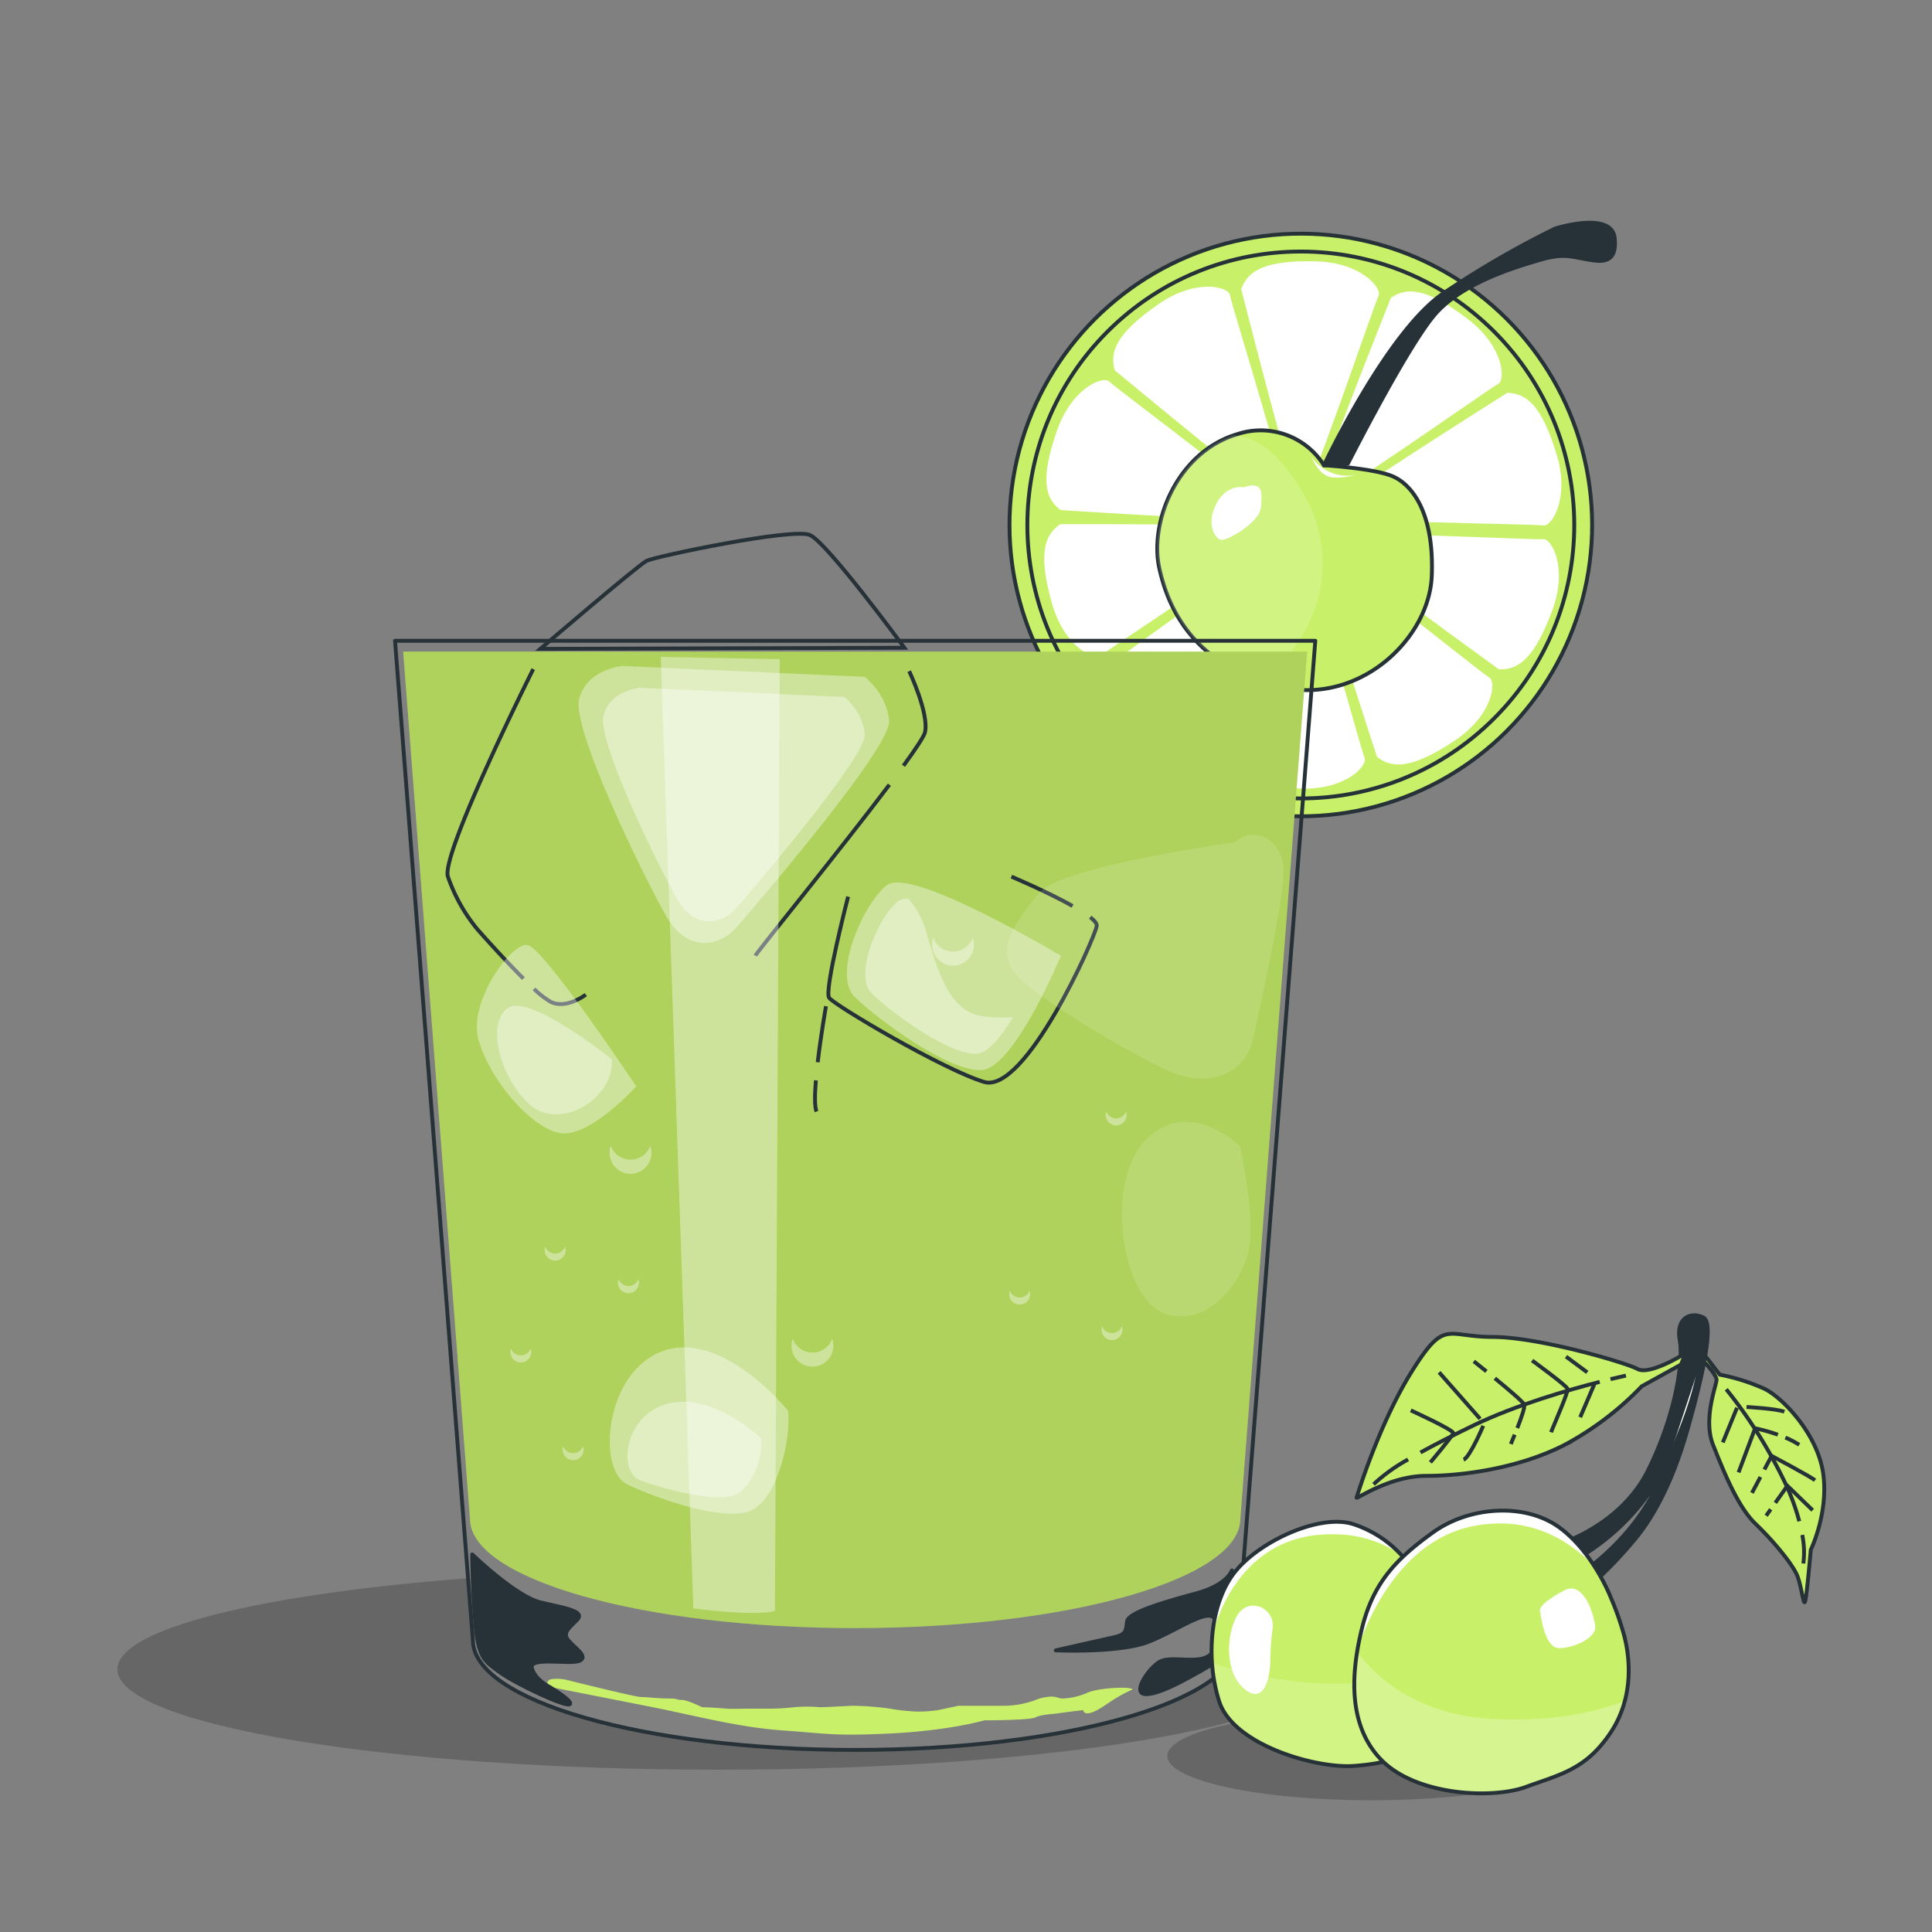 <svg xmlns="http://www.w3.org/2000/svg" viewBox="0 0 500 500"><rect x="0" y="0" width="500" height="500" fill="#808080" stroke="none"/><g id="freepik--Drink--inject-31"><circle cx="336.64" cy="135.86" r="75.39" transform="translate(2.54 277.84) rotate(-45)" style="fill:#C8F169;stroke:#263238;stroke-miterlimit:10"></circle><circle cx="336.64" cy="135.86" r="70.77" transform="translate(2.54 277.84) rotate(-45)" style="fill:none;stroke:#263238;stroke-miterlimit:10"></circle><path d="M356.74,76.64c1.09-2-4.45-8.7-16.08-9-13.6-.36-17.8,2.58-19.43,7.2,0,0,13.6,53.51,15.23,54.84S355.65,78.63,356.74,76.64Z" style="fill:#fff"></path><path d="M333.1,131.25c2.1.11-14.48-52.58-14.77-54.82S309.61,72,300,78.59c-11.21,7.71-12.88,12.55-11.49,17.25C288.54,95.84,331,131.14,333.1,131.25Z" style="fill:#fff"></path><path d="M274.45,132s55.09,3.6,56.85,2.46-42.62-34-44.17-35.67-9.65,1.54-13.53,12.5C269.06,124.16,270.55,129.06,274.45,132Z" style="fill:#fff"></path><path d="M342.64,133.09c-.75,2,54.48,2.47,56.7,2.9s6.91-6.93,3.6-18.07c-3.87-13.06-7.95-16.14-12.86-16.26C390.08,101.66,343.39,131.13,342.64,133.09Z" style="fill:#fff"></path><path d="M387.68,99.39c2.05-1,1.52-9.66-7.71-16.73-10.8-8.29-15.92-8.38-20-5.6,0,0-20.45,51.29-19.91,53.32S385.64,100.36,387.68,99.39Z" style="fill:#fff"></path><path d="M336.17,141.9c-1.71,1.22-18.64,53.77-18.64,53.77,1.34,4.72,5.34,7.91,19,8.41,11.61.43,17.56-5.93,16.6-8S337.88,140.69,336.17,141.9Z" style="fill:#fff"></path><path d="M332.91,140.12c-2.1,0-46.68,32.55-46.68,32.55-1.69,4.6-.33,9.54,10.38,17.94,9.15,7.17,17.7,5.52,18.13,3.3S335,140.14,332.91,140.12Z" style="fill:#fff"></path><path d="M331.32,136.76c-1.68-1.25-56.9-1.11-56.9-1.11-4.07,2.74-5.87,7.53-2.14,20.62,3.18,11.19,11.08,14.88,12.73,13.33S333,138,331.32,136.76Z" style="fill:#fff"></path><path d="M399.32,139.54c-2.24.29-57.4-2.66-56.77-.66s45.38,34.35,45.38,34.35c4.9.18,9.17-2.64,13.85-15.42C405.78,146.89,401.56,139.26,399.32,139.54Z" style="fill:#fff"></path><path d="M385.39,175.33c-2-1.09-44.87-35.89-45.54-33.9s16.52,54.46,16.52,54.46c3.86,3,9,3.26,20.28-4.34C386.3,185.07,387.37,176.42,385.39,175.33Z" style="fill:#fff"></path><g id="freepik--cherry-1--inject-31"><path d="M342.64,120.42a19.33,19.33,0,0,0-22.62-8c-15.3,4.66-22.62,22.62-20,34.59s10,25.28,30.61,30.61,39.25-12,39.91-28.61-5.32-24-10.64-25.95S342.64,120.42,342.64,120.42Z" style="fill:#C8F169;stroke:#263238;stroke-miterlimit:10"></path><path d="M336.76,126.74c-6.74-10.95-12.87-13.93-17.43-14.07-14.83,5-21.89,22.57-19.27,34.36,2.45,11,8.87,23.19,26,29.2C341.64,165.19,347.69,144.51,336.76,126.74Z" style="fill:#fff;opacity:0.16"></path><path d="M342.64,120.42s16.21-34.48,30.87-44.49a241.77,241.77,0,0,1,29-16.8s14.66-4.65,15.37,2.5S413.92,67.71,410,67s-5.72-1.43-11.79.36-19.31,5.72-26.46,13.59-22.89,39-22.89,39Z" style="fill:#263238;stroke:#263238;stroke-linecap:round;stroke-linejoin:round"></path><path d="M321.81,126.13s-4.18-1-7,4.18-.35,9.42,1.39,9.42,9.77-4.53,10.11-8.37S327,124.39,321.81,126.13Z" style="fill:#fff"></path><path d="M339.44,118.29s1.49,4,4.31,5,8.3-.67,8.3-.67A11.35,11.35,0,0,1,339.44,118.29Z" style="fill:#fff"></path></g><path d="M320.75,419.13l-.49,5.33c0,15.7-44.3,28.42-98.94,28.42s-98.94-12.72-98.94-28.42l-1.48-16c-53.43,4.1-90.52,13.1-90.52,23.55C30.38,446.34,100,458,185.87,458S341.35,446.34,341.35,432C341.35,427.34,333.85,422.93,320.75,419.13Z" style="opacity:0.2"></path><path d="M139.85,167.92s25.29-21.68,27.52-22.79,37.79-8.61,42.24-6.67,24.45,29.18,24.45,29.18Z" style="fill:none;stroke:#263238;stroke-miterlimit:10"></path><path d="M102.23,165.83l20.15,258.63c0,15.7,44.3,28.42,98.94,28.42s98.94-12.72,98.94-28.42L340.4,165.83Z" style="fill:none;stroke:#263238;stroke-linecap:round;stroke-linejoin:round"></path><path d="M104.34,168.64l17.29,224.42c0,15.63,44.63,28.29,99.69,28.29S321,408.69,321,393.06l17.29-224.42Z" style="fill:#C8F169"></path><g style="opacity:0.13"><path d="M104.34,168.64l17.29,224.42c0,15.63,44.63,28.29,99.69,28.29S321,408.69,321,393.06l17.29-224.42Z"></path></g><path d="M142.18,436.55s25.82,5.07,28.62,5.65c10.92,2.26,21.09,4.9,32,5.65s12.81,1.51,27.87.76,24.11-3.39,24.11-3.39,11.67,0,13.18-.76,3.77-.75,6.4-1.13,6-.75,6-.75,0,2.64,6-1.51,7.91-3.76,6-4.14-8.28,0-10.92,1.13a16.94,16.94,0,0,1-6.4,1.51c-1.51,0-1.51-.76-4.15-.38s-2.26.75-5.27,1.51a23.57,23.57,0,0,1-6.4.75H248s-3.39.75-5.27,1.13a35.62,35.62,0,0,1-5.28.38,53,53,0,0,1-7.15-.76,73.86,73.86,0,0,0-9.79-.75s-7.16.38-8.29.38a37,37,0,0,0-6.78,0,55.17,55.17,0,0,1-6.78.37H193s-3.77.1-4.89,0c-4.52-.37-6.41-.37-6.41-.37s-3.76-1.89-5.27-1.89-.75-.37-3.39-.37-5.65-.38-7.16-.38-19.58-4.52-19.58-4.52S139.92,433.54,142.18,436.55Z" style="fill:#C8F169"></path><path d="M122.21,402.28s11.3,10.92,17.71,12.43,11.67,2.26,9.41,4.52-3.76,3.39-2.26,5.27,5.28,4.15,3,5.28-13.19-1.13-12.43,1.88,4.52,4.89,4.52,4.89,6.4,3.77,5.27,4.52-13.94-5.27-18.08-8.28-5.65-3.77-6.4-13.56S122.21,402.28,122.21,402.28Z" style="fill:#263238;stroke:#263238;stroke-linecap:round;stroke-linejoin:round"></path><path d="M318.82,406.42s-1.13,3.77-9.42,6-17.32,4.9-17.7,7.16,0,3.39-3.39,4.14-15.07,3.39-15.07,3.39,16.58.75,24.11-2.26,15.06-8.66,16.95-6a7.08,7.08,0,0,1-1.13,9.42c-3,2.64-10.17,0-13.18,1.88s-7.16,8.29-3.39,8.29,10.92-4.14,16.19-7.16,6.4-6.4,6.4-14.31A91.82,91.82,0,0,0,318.82,406.42Z" style="fill:#263238;stroke:#263238;stroke-linecap:round;stroke-linejoin:round"></path><path d="M230.17,203.09c-12.72,16.84-34.09,43.07-34.68,44.23" style="fill:none;stroke:#263238;stroke-miterlimit:10"></path><path d="M235.3,173.7s5.18,10.91,4.09,15.82c-.23,1-2.36,4.26-5.57,8.65" style="fill:none;stroke:#263238;stroke-miterlimit:10"></path><path d="M138.2,255.92a22.21,22.21,0,0,0,4.4,3.4c4.09,1.91,9-1.91,9-1.91" style="fill:none;stroke:#263238;stroke-miterlimit:10"></path><path d="M138,173.16s-24,48-22.08,53.71a43.85,43.85,0,0,0,7.63,13.63c1.37,1.55,6.94,7.82,11.91,12.75" style="fill:none;stroke:#263238;stroke-miterlimit:10"></path><path d="M277.58,234.47c-6.53-3.68-15.83-7.6-15.83-7.6" style="fill:none;stroke:#263238;stroke-miterlimit:10"></path><path d="M219.49,232.05s-6.27,24.27-4.91,26.18S244,276.77,254.66,280s28.63-37.08,29.17-40.35c.1-.59-.55-1.38-1.68-2.28" style="fill:none;stroke:#263238;stroke-miterlimit:10"></path><path d="M211.15,279.6c-.31,3.69-.35,6.8.16,8.07" style="fill:none;stroke:#263238;stroke-miterlimit:10"></path><path d="M213.76,260.41s-1.3,7.35-2.14,14.5" style="fill:none;stroke:#263238;stroke-miterlimit:10"></path><path d="M161.16,172.35s-9.15.71-11.26,8.45,16.88,46.43,22.51,56.29,14.08,7.74,18.3,2.81,40.1-46.44,39.4-53.48-6.33-11.25-6.33-11.25Z" style="fill:#fff;opacity:0.39"></path><path d="M165.67,178s-7.71.59-9.49,7.12,14.24,39.14,19,47.45,11.87,6.52,15.43,2.37,33.8-39.15,33.21-45.08a14.77,14.77,0,0,0-5.34-9.49Z" style="fill:#fff;opacity:0.39"></path><path d="M164.67,281.15s-23.92-35.88-28.14-36.58-15.48,14.77-12.67,24.62,12.67,21.82,20.41,23.93S164.67,281.15,164.67,281.15Z" style="fill:#fff;opacity:0.39"></path><path d="M274.55,247.36s-38.7-23.22-45-18.3-14.07,23.22-8.44,28.85,24.63,19.7,33.07,19S274.55,247.36,274.55,247.36Z" style="fill:#fff;opacity:0.39"></path><path d="M319.53,218s-45.09,6.15-50.72,13.19-11.26,14.07-6.33,20.4,28.85,20.41,39.4,25.33,20.41,1.41,22.52-8.44,8.44-38,7.74-44.33S325.22,213.26,319.53,218Z" style="fill:#fff;opacity:0.14"></path><path d="M320.88,296.63S308.21,284,297,294.52s-7,40.11,3.52,45,20.41-6.34,22.52-15.48S320.88,296.63,320.88,296.63Z" style="fill:#fff;opacity:0.14"></path><path d="M204,365.16s-16.72-20.83-32.14-15.62-17.36,30.77-9.65,34.55,24.43,9.47,31.5,7.1S204.65,373.68,204,365.16Z" style="fill:#fff;opacity:0.39"></path><path d="M197,372.24s-12.53-12-24.1-9-13,17.69-7.23,19.86,18.31,5.45,23.62,4.09S197.47,377.14,197,372.24Z" style="fill:#fff;opacity:0.39"></path><path d="M253.44,262.84c-6.33-1.41-9.85-7.74-13.36-20.41a24.25,24.25,0,0,0-4.92-9.82,4,4,0,0,0-2.64.54c-5.24,4.07-11.63,19.2-7,23.85s20.36,16.29,27.34,15.71c2.92-.24,6.34-4.54,9.33-9.46A37.15,37.15,0,0,1,253.44,262.84Z" style="fill:#fff;opacity:0.39"></path><path d="M158.34,274.12s-21.11-16.89-26.74-13.37-2.81,16.89,4.93,24.63S159.05,284.67,158.34,274.12Z" style="fill:#fff;opacity:0.39"></path><path d="M171,170l8.44,246.25s15.48,2.11,21.11.7L201.8,170.6C156.35,169.72,213.17,170.84,171,170Z" style="fill:#fff;opacity:0.39"></path><path d="M246.64,246.26a5.42,5.42,0,0,1-5.1-3.6,5.48,5.48,0,0,0-.32,1.82,5.42,5.42,0,0,0,10.84,0,5.24,5.24,0,0,0-.32-1.82A5.4,5.4,0,0,1,246.64,246.26Z" style="fill:#fff;opacity:0.39"></path><path d="M163.18,300.12a5.42,5.42,0,0,1-5.1-3.6,5.42,5.42,0,1,0,10.2,0A5.41,5.41,0,0,1,163.18,300.12Z" style="fill:#fff;opacity:0.39"></path><path d="M210.26,350.05a5.42,5.42,0,0,1-5.1-3.6,5.48,5.48,0,0,0-.32,1.82,5.42,5.42,0,0,0,10.84,0,5.24,5.24,0,0,0-.32-1.82A5.4,5.4,0,0,1,210.26,350.05Z" style="fill:#fff;opacity:0.39"></path><path d="M143.67,324.43a2.72,2.72,0,0,1-2.55-1.8,2.76,2.76,0,0,0-.16.91,2.71,2.71,0,0,0,5.42,0,2.53,2.53,0,0,0-.16-.91A2.7,2.7,0,0,1,143.67,324.43Z" style="fill:#fff;opacity:0.39"></path><path d="M162.64,332.82a2.72,2.72,0,0,1-2.55-1.8,2.72,2.72,0,1,0,5.11,0A2.72,2.72,0,0,1,162.64,332.82Z" style="fill:#fff;opacity:0.39"></path><path d="M148.33,376.07a2.7,2.7,0,0,1-2.55-1.8,2.76,2.76,0,0,0-.16.91,2.71,2.71,0,1,0,5.42,0,2.76,2.76,0,0,0-.16-.91A2.7,2.7,0,0,1,148.33,376.07Z" style="fill:#fff;opacity:0.39"></path><path d="M287.79,345a2.7,2.7,0,0,1-2.55-1.8,2.76,2.76,0,0,0-.16.91,2.71,2.71,0,1,0,5.42,0,2.76,2.76,0,0,0-.16-.91A2.7,2.7,0,0,1,287.79,345Z" style="fill:#fff;opacity:0.39"></path><path d="M263.89,335.8a2.72,2.72,0,0,1-2.55-1.8,2.76,2.76,0,0,0-.16.91,2.71,2.71,0,0,0,5.42,0,2.76,2.76,0,0,0-.16-.91A2.7,2.7,0,0,1,263.89,335.8Z" style="fill:#fff;opacity:0.39"></path><path d="M288.86,289.44a2.71,2.71,0,0,1-2.55-1.81,2.76,2.76,0,0,0-.16.91,2.71,2.71,0,1,0,5.42,0,2.76,2.76,0,0,0-.16-.91A2.71,2.71,0,0,1,288.86,289.44Z" style="fill:#fff;opacity:0.39"></path><path d="M134.78,350.78a2.7,2.7,0,0,1-2.55-1.8,2.76,2.76,0,0,0-.16.91,2.71,2.71,0,0,0,5.42,0,2.76,2.76,0,0,0-.16-.91A2.72,2.72,0,0,1,134.78,350.78Z" style="fill:#fff;opacity:0.39"></path></g><g id="freepik--Cherries--inject-31"><ellipse cx="354.93" cy="454.44" rx="52.83" ry="11.47" style="opacity:0.2"></ellipse><path d="M364,404a29.23,29.23,0,0,0-13.95-9.61c-8.83-2.64-24.33,4.65-30.54,12.55s-7.59,22-4,33.33,25.12,17.51,35,16.74,16.74-2.64,21.08-14S373.79,411.72,364,404Z" style="fill:#C8F169"></path><path d="M350.07,394.36c-8.83-2.64-24.33,4.65-30.54,12.55-3.25,4.15-5.16,10-5.75,16.26,1.3-5.18,8.11-26.73,31.73-26.09a30.52,30.52,0,0,1,17.28,5.44A29.06,29.06,0,0,0,350.07,394.36Z" style="fill:#fff"></path><path d="M373.75,430.37c-.88.26-1.82.57-2.83,1-23.29,9-48.84,1.8-57.23-1.07a42.9,42.9,0,0,0,1.81,10c3.57,11.31,25.12,17.51,35,16.74s16.74-2.64,21.08-14A37,37,0,0,0,373.75,430.37Z" style="fill:#fff;opacity:0.19"></path><path d="M329.37,421.25c.5-4.08-4-7.17-7.45-5a4.5,4.5,0,0,0-.82.65c-3.07,3-5,14.29.33,19.6s7.32-1.66,7.32-7A72.93,72.93,0,0,1,329.37,421.25Z" style="fill:#fff"></path><path d="M364,404a29.23,29.23,0,0,0-13.95-9.61c-8.83-2.64-24.33,4.65-30.54,12.55s-7.59,22-4,33.33,25.12,17.51,35,16.74,16.74-2.64,21.08-14S373.79,411.72,364,404Z" style="fill:none;stroke:#263238;stroke-miterlimit:10"></path><path d="M404.35,399.29s15.18-4.79,22.1-18.64,9.32-28,8.26-33.82,2.92-7.46,6.12-5.86-1.06,18.38-4.26,29.56-7.72,21-13.58,28a109.21,109.21,0,0,1-10.12,10.65l-2.4-2.93s15.18-10.39,20.24-26.63c0,0-5.59,13.85-22.37,23.7Z" style="fill:#263238;stroke:#263238;stroke-linecap:round;stroke-linejoin:round"></path><path d="M431.78,377.72s6.92-14.91,8-24.23" style="fill:#fff;stroke:#263238;stroke-miterlimit:10"></path><path d="M416.86,413.41s-4.53-11.72-13.31-18.11-23.17-5.59-32.76,1.33-15.45,13.05-18.37,25-3.45,25.1,5.06,33.82c9,9.24,28.66,10.22,37.44,7s15.48-4.46,21.87-14,4.87-20.16,3.53-25.22A74.09,74.09,0,0,0,416.86,413.41Z" style="fill:#C8F169"></path><path d="M412.51,405.17a37.24,37.24,0,0,0-9-9.87c-8.79-6.39-23.17-5.59-32.76,1.33s-15.45,13.05-18.37,25c-.47,1.9-.87,3.84-1.18,5.78,0,0,7.87-28.53,30.66-32.57C397.08,392.18,406.6,399.4,412.51,405.17Z" style="fill:#fff"></path><path d="M386.57,444.88c-21.71-1-32.19-13-35.33-17.43-1.68,10.27-.92,20.71,6.24,28,9,9.24,28.66,10.22,37.44,7s15.48-4.46,21.87-14a27.56,27.56,0,0,0,3.72-8.31C414.64,442.56,403.52,445.68,386.57,444.88Z" style="fill:#fff;opacity:0.26"></path><path d="M404.85,411.59s-6.64,3.32-6.31,5.32,1.33,9.63,5,9.63,9.64-2.65,9.31-5.65S409.84,408.93,404.85,411.59Z" style="fill:#fff"></path><path d="M416.86,413.41s-4.53-11.72-13.31-18.11-23.17-5.59-32.76,1.33-15.45,13.05-18.37,25-3.45,25.1,5.06,33.82c9,9.24,28.66,10.22,37.44,7s15.48-4.46,21.87-14,4.87-20.16,3.53-25.22A74.09,74.09,0,0,0,416.86,413.41Z" style="fill:none;stroke:#263238;stroke-miterlimit:10"></path><path d="M434.71,351.09s-8,4.8-10.92,3.2S398.22,346,386.24,346s-12.25-4.79-20.78,8.79-14.11,32-14.38,32.76,8.26-5.6,18.11-5.6,24.24-2.13,35.69-8a79.94,79.94,0,0,0,20-15.18l10.12-5.6S436.84,349.49,434.71,351.09Z" style="fill:#C8F169;stroke:#263238;stroke-miterlimit:10"></path><path d="M364.41,377.71a44,44,0,0,0-8.93,6.43" style="fill:none;stroke:#263238;stroke-miterlimit:10"></path><path d="M414,357.62c-8.05,2.06-21.73,6-32.56,11.22-5.75,2.78-10.26,5.09-13.83,7.06" style="fill:none;stroke:#263238;stroke-miterlimit:10"></path><path d="M420.79,356s-1.48.32-4,.92" style="fill:none;stroke:#263238;stroke-miterlimit:10"></path><line x1="383.05" y1="367.19" x2="372.44" y2="355.16" style="fill:none;stroke:#263238;stroke-miterlimit:10"></line><path d="M383.86,369s-3.46,8.15-5.09,8.77" style="fill:none;stroke:#263238;stroke-miterlimit:10"></path><path d="M365.1,365s11.22,5.1,11,5.91-5.92,7.55-5.92,7.55" style="fill:none;stroke:#263238;stroke-miterlimit:10"></path><path d="M392,371.29c-.51,1.27-.92,2.23-1,2.43" style="fill:none;stroke:#263238;stroke-miterlimit:10"></path><path d="M386.87,356.7c3.48,2.85,7.38,6.15,7.6,6.82s-.8,3.53-1.79,6.06" style="fill:none;stroke:#263238;stroke-miterlimit:10"></path><path d="M381.42,352.3s1.39,1.1,3.26,2.61" style="fill:none;stroke:#263238;stroke-miterlimit:10"></path><path d="M396.51,352.1s9,6.53,9.18,7.34-2.86,7.75-4.29,11.22" style="fill:none;stroke:#263238;stroke-miterlimit:10"></path><line x1="412.62" y1="358.22" x2="408.95" y2="366.78" style="fill:none;stroke:#263238;stroke-miterlimit:10"></line><line x1="410.78" y1="355.16" x2="405.28" y2="351.08" style="fill:none;stroke:#263238;stroke-miterlimit:10"></line><path d="M441,352.41s3.24,3.35,3.24,4.69-3.57,10.16-.89,16.86,6.36,16,11,20.43,9.72,10.61,10.83,13.51,1.57,8,2,6.48,1.45-13.29,1.45-13.29,4.58-9.38,3.24-19.54-10.27-19.65-15.18-22.11a51.94,51.94,0,0,0-11.62-3.68l-3.79-4.91Z" style="fill:#C8F169;stroke:#263238;stroke-miterlimit:10"></path><path d="M466.42,397.24a22.26,22.26,0,0,1,.28,7.39" style="fill:none;stroke:#263238;stroke-miterlimit:10"></path><path d="M446.75,359.54a122.63,122.63,0,0,1,14.75,23.23,57.38,57.38,0,0,1,4.15,10.93" style="fill:none;stroke:#263238;stroke-miterlimit:10"></path><line x1="449.53" y1="364.34" x2="445.86" y2="373.31" style="fill:none;stroke:#263238;stroke-miterlimit:10"></line><path d="M452,364.13s7.75.41,9.79,1.23" style="fill:none;stroke:#263238;stroke-miterlimit:10"></path><path d="M462.05,372.05a21.71,21.71,0,0,1,3.59,1.87" style="fill:none;stroke:#263238;stroke-miterlimit:10"></path><path d="M449.94,381.06l4.28-11.42a46.93,46.93,0,0,1,5.9,1.66" style="fill:none;stroke:#263238;stroke-miterlimit:10"></path><path d="M456.62,380.31l1.88-3.53s10,5.3,11.22,6.32" style="fill:none;stroke:#263238;stroke-miterlimit:10"></path><line x1="453.41" y1="386.36" x2="455.6" y2="382.24" style="fill:none;stroke:#263238;stroke-miterlimit:10"></line><polyline points="459.45 388.93 462.58 384.52 469.11 390.85" style="fill:none;stroke:#263238;stroke-miterlimit:10"></polyline><line x1="457.08" y1="392.27" x2="458.26" y2="390.61" style="fill:none;stroke:#263238;stroke-miterlimit:10"></line></g></svg>
